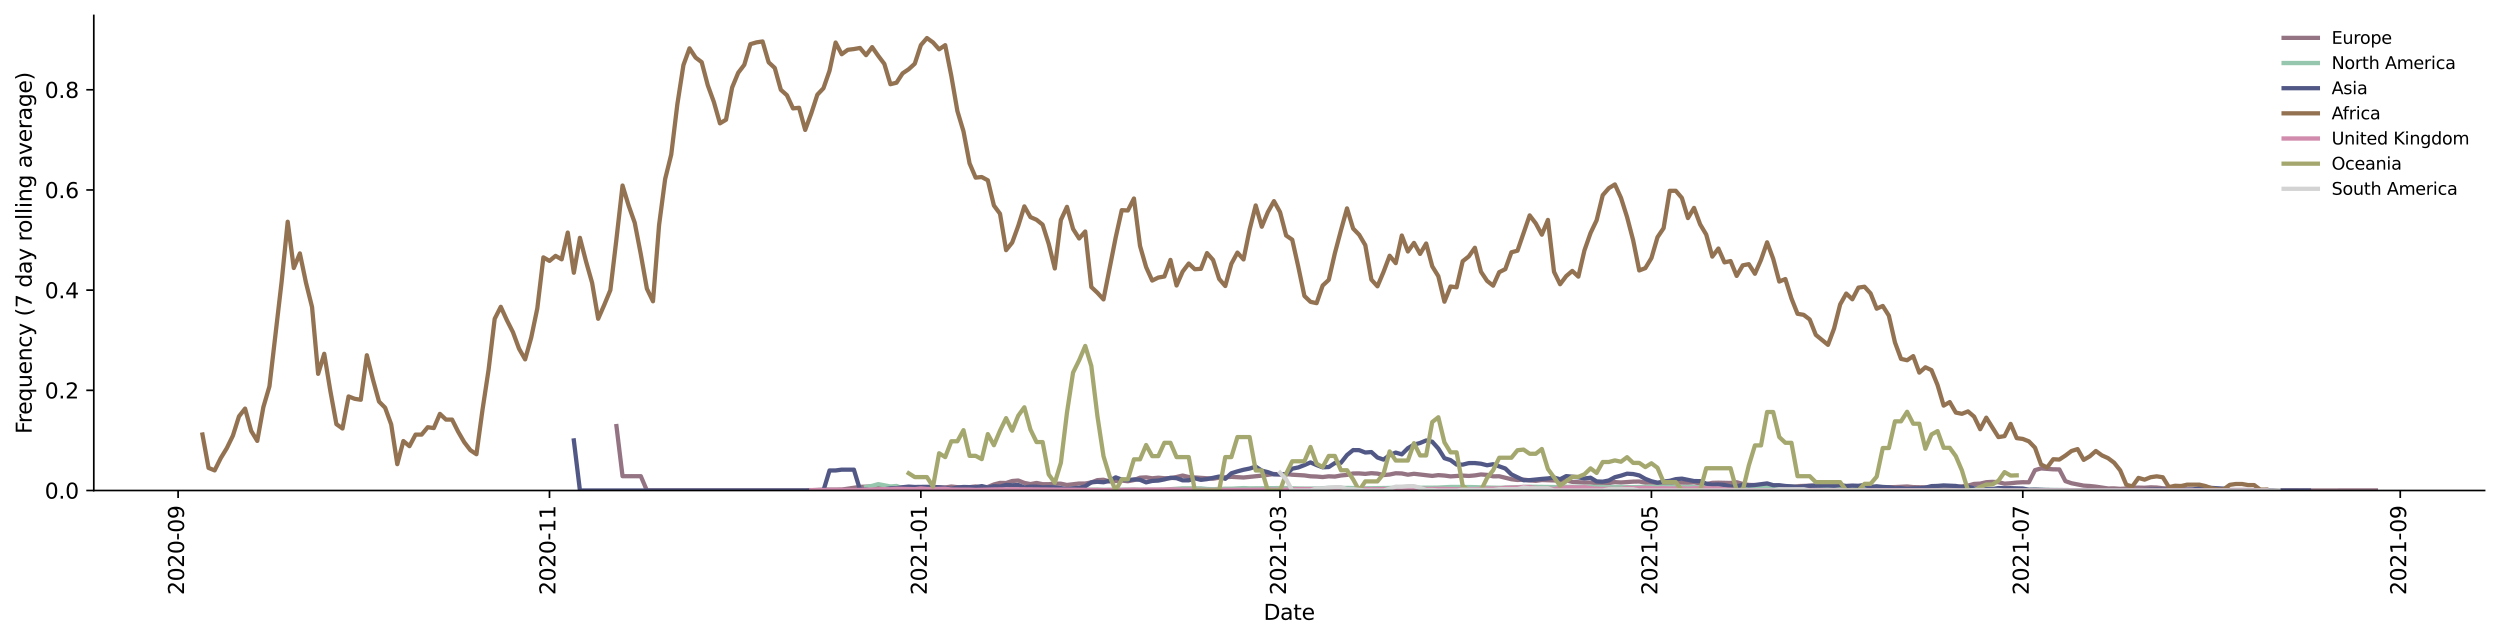 <?xml version="1.0" encoding="utf-8" standalone="no"?>
<!DOCTYPE svg PUBLIC "-//W3C//DTD SVG 1.1//EN"
  "http://www.w3.org/Graphics/SVG/1.1/DTD/svg11.dtd">
<svg height="298.621pt" version="1.1" viewBox="0 0 1166.981 298.621" width="1166.981pt" xmlns="http://www.w3.org/2000/svg" xmlns:xlink="http://www.w3.org/1999/xlink">
 <defs>
  <style type="text/css">*{stroke-linecap:butt;stroke-linejoin:round;}</style>
 </defs>
 <g id="figure_1">
  <g id="patch_1">
   <path d="M 0 298.621 
L 1166.981 298.621 
L 1166.981 0 
L 0 0 
z
" style="fill:#ffffff;"/>
  </g>
  <g id="axes_1">
   <g id="patch_2">
    <path d="M 43.781 228.96 
L 1159.781 228.96 
L 1159.781 7.2 
L 43.781 7.2 
z
" style="fill:#ffffff;"/>
   </g>
   <g id="matplotlib.axis_1">
    <g id="xtick_1">
     <g id="line2d_1">
      <defs>
       <path d="M 0 0 
L 0 3.5 
" id="m5c8b322f2d" style="stroke:#000000;stroke-width:0.8;"/>
      </defs>
      <g>
       <use style="stroke:#000000;stroke-width:0.8;" x="83.141" xlink:href="#m5c8b322f2d" y="228.96"/>
      </g>
     </g>
     <g id="text_1">
      <!-- 2020-09 -->
      <g transform="translate(85.9 277.743)rotate(-90)scale(0.1 -0.1)">
       <defs>
        <path d="M 1228 531 
L 3431 531 
L 3431 0 
L 469 0 
L 469 531 
Q 828 903 1448 1529 
Q 2069 2156 2228 2338 
Q 2531 2678 2651 2914 
Q 2772 3150 2772 3378 
Q 2772 3750 2511 3984 
Q 2250 4219 1831 4219 
Q 1534 4219 1204 4116 
Q 875 4013 500 3803 
L 500 4441 
Q 881 4594 1212 4672 
Q 1544 4750 1819 4750 
Q 2544 4750 2975 4387 
Q 3406 4025 3406 3419 
Q 3406 3131 3298 2873 
Q 3191 2616 2906 2266 
Q 2828 2175 2409 1742 
Q 1991 1309 1228 531 
z
" id="DejaVuSans-32" transform="scale(0.016)"/>
        <path d="M 2034 4250 
Q 1547 4250 1301 3770 
Q 1056 3291 1056 2328 
Q 1056 1369 1301 889 
Q 1547 409 2034 409 
Q 2525 409 2770 889 
Q 3016 1369 3016 2328 
Q 3016 3291 2770 3770 
Q 2525 4250 2034 4250 
z
M 2034 4750 
Q 2819 4750 3233 4129 
Q 3647 3509 3647 2328 
Q 3647 1150 3233 529 
Q 2819 -91 2034 -91 
Q 1250 -91 836 529 
Q 422 1150 422 2328 
Q 422 3509 836 4129 
Q 1250 4750 2034 4750 
z
" id="DejaVuSans-30" transform="scale(0.016)"/>
        <path d="M 313 2009 
L 1997 2009 
L 1997 1497 
L 313 1497 
L 313 2009 
z
" id="DejaVuSans-2d" transform="scale(0.016)"/>
        <path d="M 703 97 
L 703 672 
Q 941 559 1184 500 
Q 1428 441 1663 441 
Q 2288 441 2617 861 
Q 2947 1281 2994 2138 
Q 2813 1869 2534 1725 
Q 2256 1581 1919 1581 
Q 1219 1581 811 2004 
Q 403 2428 403 3163 
Q 403 3881 828 4315 
Q 1253 4750 1959 4750 
Q 2769 4750 3195 4129 
Q 3622 3509 3622 2328 
Q 3622 1225 3098 567 
Q 2575 -91 1691 -91 
Q 1453 -91 1209 -44 
Q 966 3 703 97 
z
M 1959 2075 
Q 2384 2075 2632 2365 
Q 2881 2656 2881 3163 
Q 2881 3666 2632 3958 
Q 2384 4250 1959 4250 
Q 1534 4250 1286 3958 
Q 1038 3666 1038 3163 
Q 1038 2656 1286 2365 
Q 1534 2075 1959 2075 
z
" id="DejaVuSans-39" transform="scale(0.016)"/>
       </defs>
       <use xlink:href="#DejaVuSans-32"/>
       <use x="63.623" xlink:href="#DejaVuSans-30"/>
       <use x="127.246" xlink:href="#DejaVuSans-32"/>
       <use x="190.869" xlink:href="#DejaVuSans-30"/>
       <use x="254.492" xlink:href="#DejaVuSans-2d"/>
       <use x="290.576" xlink:href="#DejaVuSans-30"/>
       <use x="354.199" xlink:href="#DejaVuSans-39"/>
      </g>
     </g>
    </g>
    <g id="xtick_2">
     <g id="line2d_2">
      <g>
       <use style="stroke:#000000;stroke-width:0.8;" x="256.495" xlink:href="#m5c8b322f2d" y="228.96"/>
      </g>
     </g>
     <g id="text_2">
      <!-- 2020-11 -->
      <g transform="translate(259.254 277.743)rotate(-90)scale(0.1 -0.1)">
       <defs>
        <path d="M 794 531 
L 1825 531 
L 1825 4091 
L 703 3866 
L 703 4441 
L 1819 4666 
L 2450 4666 
L 2450 531 
L 3481 531 
L 3481 0 
L 794 0 
L 794 531 
z
" id="DejaVuSans-31" transform="scale(0.016)"/>
       </defs>
       <use xlink:href="#DejaVuSans-32"/>
       <use x="63.623" xlink:href="#DejaVuSans-30"/>
       <use x="127.246" xlink:href="#DejaVuSans-32"/>
       <use x="190.869" xlink:href="#DejaVuSans-30"/>
       <use x="254.492" xlink:href="#DejaVuSans-2d"/>
       <use x="290.576" xlink:href="#DejaVuSans-31"/>
       <use x="354.199" xlink:href="#DejaVuSans-31"/>
      </g>
     </g>
    </g>
    <g id="xtick_3">
     <g id="line2d_3">
      <g>
       <use style="stroke:#000000;stroke-width:0.8;" x="429.848" xlink:href="#m5c8b322f2d" y="228.96"/>
      </g>
     </g>
     <g id="text_3">
      <!-- 2021-01 -->
      <g transform="translate(432.608 277.743)rotate(-90)scale(0.1 -0.1)">
       <use xlink:href="#DejaVuSans-32"/>
       <use x="63.623" xlink:href="#DejaVuSans-30"/>
       <use x="127.246" xlink:href="#DejaVuSans-32"/>
       <use x="190.869" xlink:href="#DejaVuSans-31"/>
       <use x="254.492" xlink:href="#DejaVuSans-2d"/>
       <use x="290.576" xlink:href="#DejaVuSans-30"/>
       <use x="354.199" xlink:href="#DejaVuSans-31"/>
      </g>
     </g>
    </g>
    <g id="xtick_4">
     <g id="line2d_4">
      <g>
       <use style="stroke:#000000;stroke-width:0.8;" x="597.518" xlink:href="#m5c8b322f2d" y="228.96"/>
      </g>
     </g>
     <g id="text_4">
      <!-- 2021-03 -->
      <g transform="translate(600.278 277.743)rotate(-90)scale(0.1 -0.1)">
       <defs>
        <path d="M 2597 2516 
Q 3050 2419 3304 2112 
Q 3559 1806 3559 1356 
Q 3559 666 3084 287 
Q 2609 -91 1734 -91 
Q 1441 -91 1130 -33 
Q 819 25 488 141 
L 488 750 
Q 750 597 1062 519 
Q 1375 441 1716 441 
Q 2309 441 2620 675 
Q 2931 909 2931 1356 
Q 2931 1769 2642 2001 
Q 2353 2234 1838 2234 
L 1294 2234 
L 1294 2753 
L 1863 2753 
Q 2328 2753 2575 2939 
Q 2822 3125 2822 3475 
Q 2822 3834 2567 4026 
Q 2313 4219 1838 4219 
Q 1578 4219 1281 4162 
Q 984 4106 628 3988 
L 628 4550 
Q 988 4650 1302 4700 
Q 1616 4750 1894 4750 
Q 2613 4750 3031 4423 
Q 3450 4097 3450 3541 
Q 3450 3153 3228 2886 
Q 3006 2619 2597 2516 
z
" id="DejaVuSans-33" transform="scale(0.016)"/>
       </defs>
       <use xlink:href="#DejaVuSans-32"/>
       <use x="63.623" xlink:href="#DejaVuSans-30"/>
       <use x="127.246" xlink:href="#DejaVuSans-32"/>
       <use x="190.869" xlink:href="#DejaVuSans-31"/>
       <use x="254.492" xlink:href="#DejaVuSans-2d"/>
       <use x="290.576" xlink:href="#DejaVuSans-30"/>
       <use x="354.199" xlink:href="#DejaVuSans-33"/>
      </g>
     </g>
    </g>
    <g id="xtick_5">
     <g id="line2d_5">
      <g>
       <use style="stroke:#000000;stroke-width:0.8;" x="770.872" xlink:href="#m5c8b322f2d" y="228.96"/>
      </g>
     </g>
     <g id="text_5">
      <!-- 2021-05 -->
      <g transform="translate(773.632 277.743)rotate(-90)scale(0.1 -0.1)">
       <defs>
        <path d="M 691 4666 
L 3169 4666 
L 3169 4134 
L 1269 4134 
L 1269 2991 
Q 1406 3038 1543 3061 
Q 1681 3084 1819 3084 
Q 2600 3084 3056 2656 
Q 3513 2228 3513 1497 
Q 3513 744 3044 326 
Q 2575 -91 1722 -91 
Q 1428 -91 1123 -41 
Q 819 9 494 109 
L 494 744 
Q 775 591 1075 516 
Q 1375 441 1709 441 
Q 2250 441 2565 725 
Q 2881 1009 2881 1497 
Q 2881 1984 2565 2268 
Q 2250 2553 1709 2553 
Q 1456 2553 1204 2497 
Q 953 2441 691 2322 
L 691 4666 
z
" id="DejaVuSans-35" transform="scale(0.016)"/>
       </defs>
       <use xlink:href="#DejaVuSans-32"/>
       <use x="63.623" xlink:href="#DejaVuSans-30"/>
       <use x="127.246" xlink:href="#DejaVuSans-32"/>
       <use x="190.869" xlink:href="#DejaVuSans-31"/>
       <use x="254.492" xlink:href="#DejaVuSans-2d"/>
       <use x="290.576" xlink:href="#DejaVuSans-30"/>
       <use x="354.199" xlink:href="#DejaVuSans-35"/>
      </g>
     </g>
    </g>
    <g id="xtick_6">
     <g id="line2d_6">
      <g>
       <use style="stroke:#000000;stroke-width:0.8;" x="944.226" xlink:href="#m5c8b322f2d" y="228.96"/>
      </g>
     </g>
     <g id="text_6">
      <!-- 2021-07 -->
      <g transform="translate(946.985 277.743)rotate(-90)scale(0.1 -0.1)">
       <defs>
        <path d="M 525 4666 
L 3525 4666 
L 3525 4397 
L 1831 0 
L 1172 0 
L 2766 4134 
L 525 4134 
L 525 4666 
z
" id="DejaVuSans-37" transform="scale(0.016)"/>
       </defs>
       <use xlink:href="#DejaVuSans-32"/>
       <use x="63.623" xlink:href="#DejaVuSans-30"/>
       <use x="127.246" xlink:href="#DejaVuSans-32"/>
       <use x="190.869" xlink:href="#DejaVuSans-31"/>
       <use x="254.492" xlink:href="#DejaVuSans-2d"/>
       <use x="290.576" xlink:href="#DejaVuSans-30"/>
       <use x="354.199" xlink:href="#DejaVuSans-37"/>
      </g>
     </g>
    </g>
    <g id="xtick_7">
     <g id="line2d_7">
      <g>
       <use style="stroke:#000000;stroke-width:0.8;" x="1120.421" xlink:href="#m5c8b322f2d" y="228.96"/>
      </g>
     </g>
     <g id="text_7">
      <!-- 2021-09 -->
      <g transform="translate(1123.181 277.743)rotate(-90)scale(0.1 -0.1)">
       <use xlink:href="#DejaVuSans-32"/>
       <use x="63.623" xlink:href="#DejaVuSans-30"/>
       <use x="127.246" xlink:href="#DejaVuSans-32"/>
       <use x="190.869" xlink:href="#DejaVuSans-31"/>
       <use x="254.492" xlink:href="#DejaVuSans-2d"/>
       <use x="290.576" xlink:href="#DejaVuSans-30"/>
       <use x="354.199" xlink:href="#DejaVuSans-39"/>
      </g>
     </g>
    </g>
    <g id="text_8">
     <!-- Date -->
     <g transform="translate(589.83 289.341)scale(0.1 -0.1)">
      <defs>
       <path d="M 1259 4147 
L 1259 519 
L 2022 519 
Q 2988 519 3436 956 
Q 3884 1394 3884 2338 
Q 3884 3275 3436 3711 
Q 2988 4147 2022 4147 
L 1259 4147 
z
M 628 4666 
L 1925 4666 
Q 3281 4666 3915 4102 
Q 4550 3538 4550 2338 
Q 4550 1131 3912 565 
Q 3275 0 1925 0 
L 628 0 
L 628 4666 
z
" id="DejaVuSans-44" transform="scale(0.016)"/>
       <path d="M 2194 1759 
Q 1497 1759 1228 1600 
Q 959 1441 959 1056 
Q 959 750 1161 570 
Q 1363 391 1709 391 
Q 2188 391 2477 730 
Q 2766 1069 2766 1631 
L 2766 1759 
L 2194 1759 
z
M 3341 1997 
L 3341 0 
L 2766 0 
L 2766 531 
Q 2569 213 2275 61 
Q 1981 -91 1556 -91 
Q 1019 -91 701 211 
Q 384 513 384 1019 
Q 384 1609 779 1909 
Q 1175 2209 1959 2209 
L 2766 2209 
L 2766 2266 
Q 2766 2663 2505 2880 
Q 2244 3097 1772 3097 
Q 1472 3097 1187 3025 
Q 903 2953 641 2809 
L 641 3341 
Q 956 3463 1253 3523 
Q 1550 3584 1831 3584 
Q 2591 3584 2966 3190 
Q 3341 2797 3341 1997 
z
" id="DejaVuSans-61" transform="scale(0.016)"/>
       <path d="M 1172 4494 
L 1172 3500 
L 2356 3500 
L 2356 3053 
L 1172 3053 
L 1172 1153 
Q 1172 725 1289 603 
Q 1406 481 1766 481 
L 2356 481 
L 2356 0 
L 1766 0 
Q 1100 0 847 248 
Q 594 497 594 1153 
L 594 3053 
L 172 3053 
L 172 3500 
L 594 3500 
L 594 4494 
L 1172 4494 
z
" id="DejaVuSans-74" transform="scale(0.016)"/>
       <path d="M 3597 1894 
L 3597 1613 
L 953 1613 
Q 991 1019 1311 708 
Q 1631 397 2203 397 
Q 2534 397 2845 478 
Q 3156 559 3463 722 
L 3463 178 
Q 3153 47 2828 -22 
Q 2503 -91 2169 -91 
Q 1331 -91 842 396 
Q 353 884 353 1716 
Q 353 2575 817 3079 
Q 1281 3584 2069 3584 
Q 2775 3584 3186 3129 
Q 3597 2675 3597 1894 
z
M 3022 2063 
Q 3016 2534 2758 2815 
Q 2500 3097 2075 3097 
Q 1594 3097 1305 2825 
Q 1016 2553 972 2059 
L 3022 2063 
z
" id="DejaVuSans-65" transform="scale(0.016)"/>
      </defs>
      <use xlink:href="#DejaVuSans-44"/>
      <use x="77.002" xlink:href="#DejaVuSans-61"/>
      <use x="138.281" xlink:href="#DejaVuSans-74"/>
      <use x="177.49" xlink:href="#DejaVuSans-65"/>
     </g>
    </g>
   </g>
   <g id="matplotlib.axis_2">
    <g id="ytick_1">
     <g id="line2d_8">
      <defs>
       <path d="M 0 0 
L -3.5 0 
" id="mde600fac32" style="stroke:#000000;stroke-width:0.8;"/>
      </defs>
      <g>
       <use style="stroke:#000000;stroke-width:0.8;" x="43.781" xlink:href="#mde600fac32" y="228.96"/>
      </g>
     </g>
     <g id="text_9">
      <!-- 0.0 -->
      <g transform="translate(20.878 232.759)scale(0.1 -0.1)">
       <defs>
        <path d="M 684 794 
L 1344 794 
L 1344 0 
L 684 0 
L 684 794 
z
" id="DejaVuSans-2e" transform="scale(0.016)"/>
       </defs>
       <use xlink:href="#DejaVuSans-30"/>
       <use x="63.623" xlink:href="#DejaVuSans-2e"/>
       <use x="95.41" xlink:href="#DejaVuSans-30"/>
      </g>
     </g>
    </g>
    <g id="ytick_2">
     <g id="line2d_9">
      <g>
       <use style="stroke:#000000;stroke-width:0.8;" x="43.781" xlink:href="#mde600fac32" y="182.197"/>
      </g>
     </g>
     <g id="text_10">
      <!-- 0.2 -->
      <g transform="translate(20.878 185.996)scale(0.1 -0.1)">
       <use xlink:href="#DejaVuSans-30"/>
       <use x="63.623" xlink:href="#DejaVuSans-2e"/>
       <use x="95.41" xlink:href="#DejaVuSans-32"/>
      </g>
     </g>
    </g>
    <g id="ytick_3">
     <g id="line2d_10">
      <g>
       <use style="stroke:#000000;stroke-width:0.8;" x="43.781" xlink:href="#mde600fac32" y="135.434"/>
      </g>
     </g>
     <g id="text_11">
      <!-- 0.4 -->
      <g transform="translate(20.878 139.233)scale(0.1 -0.1)">
       <defs>
        <path d="M 2419 4116 
L 825 1625 
L 2419 1625 
L 2419 4116 
z
M 2253 4666 
L 3047 4666 
L 3047 1625 
L 3713 1625 
L 3713 1100 
L 3047 1100 
L 3047 0 
L 2419 0 
L 2419 1100 
L 313 1100 
L 313 1709 
L 2253 4666 
z
" id="DejaVuSans-34" transform="scale(0.016)"/>
       </defs>
       <use xlink:href="#DejaVuSans-30"/>
       <use x="63.623" xlink:href="#DejaVuSans-2e"/>
       <use x="95.41" xlink:href="#DejaVuSans-34"/>
      </g>
     </g>
    </g>
    <g id="ytick_4">
     <g id="line2d_11">
      <g>
       <use style="stroke:#000000;stroke-width:0.8;" x="43.781" xlink:href="#mde600fac32" y="88.671"/>
      </g>
     </g>
     <g id="text_12">
      <!-- 0.6 -->
      <g transform="translate(20.878 92.47)scale(0.1 -0.1)">
       <defs>
        <path d="M 2113 2584 
Q 1688 2584 1439 2293 
Q 1191 2003 1191 1497 
Q 1191 994 1439 701 
Q 1688 409 2113 409 
Q 2538 409 2786 701 
Q 3034 994 3034 1497 
Q 3034 2003 2786 2293 
Q 2538 2584 2113 2584 
z
M 3366 4563 
L 3366 3988 
Q 3128 4100 2886 4159 
Q 2644 4219 2406 4219 
Q 1781 4219 1451 3797 
Q 1122 3375 1075 2522 
Q 1259 2794 1537 2939 
Q 1816 3084 2150 3084 
Q 2853 3084 3261 2657 
Q 3669 2231 3669 1497 
Q 3669 778 3244 343 
Q 2819 -91 2113 -91 
Q 1303 -91 875 529 
Q 447 1150 447 2328 
Q 447 3434 972 4092 
Q 1497 4750 2381 4750 
Q 2619 4750 2861 4703 
Q 3103 4656 3366 4563 
z
" id="DejaVuSans-36" transform="scale(0.016)"/>
       </defs>
       <use xlink:href="#DejaVuSans-30"/>
       <use x="63.623" xlink:href="#DejaVuSans-2e"/>
       <use x="95.41" xlink:href="#DejaVuSans-36"/>
      </g>
     </g>
    </g>
    <g id="ytick_5">
     <g id="line2d_12">
      <g>
       <use style="stroke:#000000;stroke-width:0.8;" x="43.781" xlink:href="#mde600fac32" y="41.908"/>
      </g>
     </g>
     <g id="text_13">
      <!-- 0.8 -->
      <g transform="translate(20.878 45.707)scale(0.1 -0.1)">
       <defs>
        <path d="M 2034 2216 
Q 1584 2216 1326 1975 
Q 1069 1734 1069 1313 
Q 1069 891 1326 650 
Q 1584 409 2034 409 
Q 2484 409 2743 651 
Q 3003 894 3003 1313 
Q 3003 1734 2745 1975 
Q 2488 2216 2034 2216 
z
M 1403 2484 
Q 997 2584 770 2862 
Q 544 3141 544 3541 
Q 544 4100 942 4425 
Q 1341 4750 2034 4750 
Q 2731 4750 3128 4425 
Q 3525 4100 3525 3541 
Q 3525 3141 3298 2862 
Q 3072 2584 2669 2484 
Q 3125 2378 3379 2068 
Q 3634 1759 3634 1313 
Q 3634 634 3220 271 
Q 2806 -91 2034 -91 
Q 1263 -91 848 271 
Q 434 634 434 1313 
Q 434 1759 690 2068 
Q 947 2378 1403 2484 
z
M 1172 3481 
Q 1172 3119 1398 2916 
Q 1625 2713 2034 2713 
Q 2441 2713 2670 2916 
Q 2900 3119 2900 3481 
Q 2900 3844 2670 4047 
Q 2441 4250 2034 4250 
Q 1625 4250 1398 4047 
Q 1172 3844 1172 3481 
z
" id="DejaVuSans-38" transform="scale(0.016)"/>
       </defs>
       <use xlink:href="#DejaVuSans-30"/>
       <use x="63.623" xlink:href="#DejaVuSans-2e"/>
       <use x="95.41" xlink:href="#DejaVuSans-38"/>
      </g>
     </g>
    </g>
    <g id="text_14">
     <!-- Frequency (7 day rolling average) -->
     <g transform="translate(14.798 202.529)rotate(-90)scale(0.1 -0.1)">
      <defs>
       <path d="M 628 4666 
L 3309 4666 
L 3309 4134 
L 1259 4134 
L 1259 2759 
L 3109 2759 
L 3109 2228 
L 1259 2228 
L 1259 0 
L 628 0 
L 628 4666 
z
" id="DejaVuSans-46" transform="scale(0.016)"/>
       <path d="M 2631 2963 
Q 2534 3019 2420 3045 
Q 2306 3072 2169 3072 
Q 1681 3072 1420 2755 
Q 1159 2438 1159 1844 
L 1159 0 
L 581 0 
L 581 3500 
L 1159 3500 
L 1159 2956 
Q 1341 3275 1631 3429 
Q 1922 3584 2338 3584 
Q 2397 3584 2469 3576 
Q 2541 3569 2628 3553 
L 2631 2963 
z
" id="DejaVuSans-72" transform="scale(0.016)"/>
       <path d="M 947 1747 
Q 947 1113 1208 752 
Q 1469 391 1925 391 
Q 2381 391 2643 752 
Q 2906 1113 2906 1747 
Q 2906 2381 2643 2742 
Q 2381 3103 1925 3103 
Q 1469 3103 1208 2742 
Q 947 2381 947 1747 
z
M 2906 525 
Q 2725 213 2448 61 
Q 2172 -91 1784 -91 
Q 1150 -91 751 415 
Q 353 922 353 1747 
Q 353 2572 751 3078 
Q 1150 3584 1784 3584 
Q 2172 3584 2448 3432 
Q 2725 3281 2906 2969 
L 2906 3500 
L 3481 3500 
L 3481 -1331 
L 2906 -1331 
L 2906 525 
z
" id="DejaVuSans-71" transform="scale(0.016)"/>
       <path d="M 544 1381 
L 544 3500 
L 1119 3500 
L 1119 1403 
Q 1119 906 1312 657 
Q 1506 409 1894 409 
Q 2359 409 2629 706 
Q 2900 1003 2900 1516 
L 2900 3500 
L 3475 3500 
L 3475 0 
L 2900 0 
L 2900 538 
Q 2691 219 2414 64 
Q 2138 -91 1772 -91 
Q 1169 -91 856 284 
Q 544 659 544 1381 
z
M 1991 3584 
L 1991 3584 
z
" id="DejaVuSans-75" transform="scale(0.016)"/>
       <path d="M 3513 2113 
L 3513 0 
L 2938 0 
L 2938 2094 
Q 2938 2591 2744 2837 
Q 2550 3084 2163 3084 
Q 1697 3084 1428 2787 
Q 1159 2491 1159 1978 
L 1159 0 
L 581 0 
L 581 3500 
L 1159 3500 
L 1159 2956 
Q 1366 3272 1645 3428 
Q 1925 3584 2291 3584 
Q 2894 3584 3203 3211 
Q 3513 2838 3513 2113 
z
" id="DejaVuSans-6e" transform="scale(0.016)"/>
       <path d="M 3122 3366 
L 3122 2828 
Q 2878 2963 2633 3030 
Q 2388 3097 2138 3097 
Q 1578 3097 1268 2742 
Q 959 2388 959 1747 
Q 959 1106 1268 751 
Q 1578 397 2138 397 
Q 2388 397 2633 464 
Q 2878 531 3122 666 
L 3122 134 
Q 2881 22 2623 -34 
Q 2366 -91 2075 -91 
Q 1284 -91 818 406 
Q 353 903 353 1747 
Q 353 2603 823 3093 
Q 1294 3584 2113 3584 
Q 2378 3584 2631 3529 
Q 2884 3475 3122 3366 
z
" id="DejaVuSans-63" transform="scale(0.016)"/>
       <path d="M 2059 -325 
Q 1816 -950 1584 -1140 
Q 1353 -1331 966 -1331 
L 506 -1331 
L 506 -850 
L 844 -850 
Q 1081 -850 1212 -737 
Q 1344 -625 1503 -206 
L 1606 56 
L 191 3500 
L 800 3500 
L 1894 763 
L 2988 3500 
L 3597 3500 
L 2059 -325 
z
" id="DejaVuSans-79" transform="scale(0.016)"/>
       <path id="DejaVuSans-20" transform="scale(0.016)"/>
       <path d="M 1984 4856 
Q 1566 4138 1362 3434 
Q 1159 2731 1159 2009 
Q 1159 1288 1364 580 
Q 1569 -128 1984 -844 
L 1484 -844 
Q 1016 -109 783 600 
Q 550 1309 550 2009 
Q 550 2706 781 3412 
Q 1013 4119 1484 4856 
L 1984 4856 
z
" id="DejaVuSans-28" transform="scale(0.016)"/>
       <path d="M 2906 2969 
L 2906 4863 
L 3481 4863 
L 3481 0 
L 2906 0 
L 2906 525 
Q 2725 213 2448 61 
Q 2172 -91 1784 -91 
Q 1150 -91 751 415 
Q 353 922 353 1747 
Q 353 2572 751 3078 
Q 1150 3584 1784 3584 
Q 2172 3584 2448 3432 
Q 2725 3281 2906 2969 
z
M 947 1747 
Q 947 1113 1208 752 
Q 1469 391 1925 391 
Q 2381 391 2643 752 
Q 2906 1113 2906 1747 
Q 2906 2381 2643 2742 
Q 2381 3103 1925 3103 
Q 1469 3103 1208 2742 
Q 947 2381 947 1747 
z
" id="DejaVuSans-64" transform="scale(0.016)"/>
       <path d="M 1959 3097 
Q 1497 3097 1228 2736 
Q 959 2375 959 1747 
Q 959 1119 1226 758 
Q 1494 397 1959 397 
Q 2419 397 2687 759 
Q 2956 1122 2956 1747 
Q 2956 2369 2687 2733 
Q 2419 3097 1959 3097 
z
M 1959 3584 
Q 2709 3584 3137 3096 
Q 3566 2609 3566 1747 
Q 3566 888 3137 398 
Q 2709 -91 1959 -91 
Q 1206 -91 779 398 
Q 353 888 353 1747 
Q 353 2609 779 3096 
Q 1206 3584 1959 3584 
z
" id="DejaVuSans-6f" transform="scale(0.016)"/>
       <path d="M 603 4863 
L 1178 4863 
L 1178 0 
L 603 0 
L 603 4863 
z
" id="DejaVuSans-6c" transform="scale(0.016)"/>
       <path d="M 603 3500 
L 1178 3500 
L 1178 0 
L 603 0 
L 603 3500 
z
M 603 4863 
L 1178 4863 
L 1178 4134 
L 603 4134 
L 603 4863 
z
" id="DejaVuSans-69" transform="scale(0.016)"/>
       <path d="M 2906 1791 
Q 2906 2416 2648 2759 
Q 2391 3103 1925 3103 
Q 1463 3103 1205 2759 
Q 947 2416 947 1791 
Q 947 1169 1205 825 
Q 1463 481 1925 481 
Q 2391 481 2648 825 
Q 2906 1169 2906 1791 
z
M 3481 434 
Q 3481 -459 3084 -895 
Q 2688 -1331 1869 -1331 
Q 1566 -1331 1297 -1286 
Q 1028 -1241 775 -1147 
L 775 -588 
Q 1028 -725 1275 -790 
Q 1522 -856 1778 -856 
Q 2344 -856 2625 -561 
Q 2906 -266 2906 331 
L 2906 616 
Q 2728 306 2450 153 
Q 2172 0 1784 0 
Q 1141 0 747 490 
Q 353 981 353 1791 
Q 353 2603 747 3093 
Q 1141 3584 1784 3584 
Q 2172 3584 2450 3431 
Q 2728 3278 2906 2969 
L 2906 3500 
L 3481 3500 
L 3481 434 
z
" id="DejaVuSans-67" transform="scale(0.016)"/>
       <path d="M 191 3500 
L 800 3500 
L 1894 563 
L 2988 3500 
L 3597 3500 
L 2284 0 
L 1503 0 
L 191 3500 
z
" id="DejaVuSans-76" transform="scale(0.016)"/>
       <path d="M 513 4856 
L 1013 4856 
Q 1481 4119 1714 3412 
Q 1947 2706 1947 2009 
Q 1947 1309 1714 600 
Q 1481 -109 1013 -844 
L 513 -844 
Q 928 -128 1133 580 
Q 1338 1288 1338 2009 
Q 1338 2731 1133 3434 
Q 928 4138 513 4856 
z
" id="DejaVuSans-29" transform="scale(0.016)"/>
      </defs>
      <use xlink:href="#DejaVuSans-46"/>
      <use x="50.27" xlink:href="#DejaVuSans-72"/>
      <use x="89.133" xlink:href="#DejaVuSans-65"/>
      <use x="150.656" xlink:href="#DejaVuSans-71"/>
      <use x="214.133" xlink:href="#DejaVuSans-75"/>
      <use x="277.512" xlink:href="#DejaVuSans-65"/>
      <use x="339.035" xlink:href="#DejaVuSans-6e"/>
      <use x="402.414" xlink:href="#DejaVuSans-63"/>
      <use x="457.395" xlink:href="#DejaVuSans-79"/>
      <use x="516.574" xlink:href="#DejaVuSans-20"/>
      <use x="548.361" xlink:href="#DejaVuSans-28"/>
      <use x="587.375" xlink:href="#DejaVuSans-37"/>
      <use x="650.998" xlink:href="#DejaVuSans-20"/>
      <use x="682.785" xlink:href="#DejaVuSans-64"/>
      <use x="746.262" xlink:href="#DejaVuSans-61"/>
      <use x="807.541" xlink:href="#DejaVuSans-79"/>
      <use x="866.721" xlink:href="#DejaVuSans-20"/>
      <use x="898.508" xlink:href="#DejaVuSans-72"/>
      <use x="937.371" xlink:href="#DejaVuSans-6f"/>
      <use x="998.553" xlink:href="#DejaVuSans-6c"/>
      <use x="1026.336" xlink:href="#DejaVuSans-6c"/>
      <use x="1054.119" xlink:href="#DejaVuSans-69"/>
      <use x="1081.902" xlink:href="#DejaVuSans-6e"/>
      <use x="1145.281" xlink:href="#DejaVuSans-67"/>
      <use x="1208.758" xlink:href="#DejaVuSans-20"/>
      <use x="1240.545" xlink:href="#DejaVuSans-61"/>
      <use x="1301.824" xlink:href="#DejaVuSans-76"/>
      <use x="1361.004" xlink:href="#DejaVuSans-65"/>
      <use x="1422.527" xlink:href="#DejaVuSans-72"/>
      <use x="1463.641" xlink:href="#DejaVuSans-61"/>
      <use x="1524.92" xlink:href="#DejaVuSans-67"/>
      <use x="1588.396" xlink:href="#DejaVuSans-65"/>
      <use x="1649.92" xlink:href="#DejaVuSans-29"/>
     </g>
    </g>
   </g>
   <g id="line2d_13">
    <path clip-path="url(#pd5994b0521)" d="M 287.755 198.898 
L 290.597 222.28 
L 299.123 222.28 
L 301.965 228.96 
L 375.853 228.96 
L 384.379 228.552 
L 392.904 228.524 
L 401.43 227.273 
L 407.114 227.055 
L 409.955 227.723 
L 415.639 228.098 
L 421.323 227.703 
L 424.165 227.571 
L 429.848 227.882 
L 432.69 227.65 
L 441.216 227.558 
L 444.058 227.108 
L 449.742 227.717 
L 455.425 227.076 
L 458.267 227.573 
L 461.109 227.317 
L 463.951 226.151 
L 466.793 225.414 
L 469.635 225.462 
L 472.476 224.531 
L 475.318 224.301 
L 478.16 225.418 
L 481.002 225.981 
L 483.844 225.431 
L 486.686 226.018 
L 489.528 226.029 
L 492.369 225.745 
L 495.211 225.789 
L 498.053 226.384 
L 503.737 225.705 
L 506.579 225.709 
L 509.421 225.191 
L 512.263 224.122 
L 515.104 223.949 
L 517.946 224.736 
L 523.63 224.326 
L 526.472 224.633 
L 529.314 224.087 
L 532.156 222.982 
L 534.997 222.829 
L 537.839 223.271 
L 540.681 222.981 
L 543.523 223.229 
L 546.365 223.212 
L 549.207 222.664 
L 552.049 221.988 
L 554.89 222.664 
L 566.258 223.451 
L 569.1 222.971 
L 574.784 222.595 
L 580.467 222.894 
L 588.993 222.019 
L 594.677 221.267 
L 597.518 221.462 
L 600.36 221.275 
L 603.202 221.592 
L 608.886 221.92 
L 611.728 222.333 
L 614.57 222.443 
L 617.412 222.683 
L 620.253 222.34 
L 623.095 222.469 
L 625.937 221.956 
L 628.779 221.676 
L 631.621 221.006 
L 634.463 220.988 
L 637.305 221.205 
L 640.146 220.873 
L 642.988 221.084 
L 645.83 221.752 
L 648.672 221.5 
L 651.514 220.911 
L 654.356 221.006 
L 657.198 221.589 
L 660.039 221.16 
L 668.565 222.154 
L 671.407 221.777 
L 674.249 221.985 
L 677.091 222.372 
L 682.774 222.006 
L 685.616 222.173 
L 688.458 221.924 
L 691.3 221.467 
L 694.142 221.678 
L 696.984 222.356 
L 699.826 222.316 
L 705.509 223.701 
L 708.351 224.048 
L 711.193 223.883 
L 714.035 224.225 
L 716.877 224.45 
L 719.719 224.075 
L 728.244 224.362 
L 731.086 224.25 
L 733.928 224.931 
L 739.612 225.243 
L 742.454 225.253 
L 745.295 225.498 
L 750.979 225.468 
L 753.821 225.053 
L 756.663 225.216 
L 762.347 224.825 
L 765.188 224.767 
L 768.03 225.288 
L 770.872 225.309 
L 773.714 225.468 
L 776.556 225.739 
L 782.24 225.214 
L 787.923 225.336 
L 790.765 225.177 
L 796.449 226.034 
L 799.291 225.392 
L 802.133 225.315 
L 807.816 225.449 
L 810.658 225.112 
L 813.5 225.897 
L 816.342 226.353 
L 822.026 226.527 
L 824.868 226.968 
L 830.551 226.857 
L 836.235 227.372 
L 839.077 226.92 
L 847.602 226.645 
L 850.444 226.502 
L 856.128 227.136 
L 873.179 227.765 
L 876.021 227.721 
L 878.863 227.462 
L 884.547 227.368 
L 890.23 227.097 
L 893.072 227.384 
L 901.598 227.552 
L 904.44 227.721 
L 912.965 227.436 
L 918.649 226.679 
L 921.491 225.894 
L 924.333 225.748 
L 927.175 225.096 
L 930.017 224.927 
L 932.858 225.08 
L 935.7 225.778 
L 938.542 225.575 
L 941.384 225.261 
L 944.226 225.098 
L 947.068 225.136 
L 949.91 219.464 
L 952.751 218.643 
L 958.435 219.084 
L 961.277 219.113 
L 964.119 224.592 
L 966.961 225.574 
L 972.645 226.688 
L 975.486 226.861 
L 978.328 227.163 
L 984.012 228.012 
L 986.854 227.984 
L 989.696 228.199 
L 992.538 228.019 
L 995.379 227.694 
L 998.221 227.614 
L 1001.063 227.678 
L 1003.905 227.49 
L 1006.747 227.581 
L 1009.589 227.92 
L 1018.114 228.205 
L 1020.956 228.45 
L 1026.64 228.534 
L 1032.324 228.653 
L 1035.166 228.727 
L 1043.691 228.691 
L 1049.375 228.72 
L 1057.9 228.883 
L 1077.793 228.95 
L 1109.054 228.912 
L 1109.054 228.912 
" style="fill:none;stroke:#947383;stroke-linecap:square;stroke-width:2;"/>
   </g>
   <g id="line2d_14">
    <path clip-path="url(#pd5994b0521)" d="M 404.272 227.356 
L 407.114 226.784 
L 409.955 225.978 
L 415.639 227.079 
L 418.481 226.83 
L 421.323 227.905 
L 424.165 228.711 
L 427.007 228.711 
L 429.848 228.599 
L 432.69 228.817 
L 441.216 228.785 
L 446.9 228.835 
L 455.425 228.406 
L 469.635 228.602 
L 475.318 228.626 
L 481.002 228.828 
L 486.686 228.693 
L 495.211 228.664 
L 498.053 228.739 
L 512.263 228.523 
L 515.104 228.638 
L 529.314 228.521 
L 534.997 228.604 
L 540.681 228.595 
L 543.523 228.524 
L 552.049 227.95 
L 560.574 227.954 
L 563.416 228.256 
L 566.258 228.347 
L 571.942 228.114 
L 574.784 228.119 
L 580.467 227.82 
L 583.309 227.955 
L 600.36 227.799 
L 606.044 228.008 
L 611.728 228.062 
L 617.412 227.883 
L 620.253 227.705 
L 631.621 227.792 
L 634.463 227.958 
L 648.672 227.767 
L 657.198 227.482 
L 662.881 227.663 
L 668.565 227.634 
L 671.407 227.594 
L 677.091 227.295 
L 685.616 227.327 
L 694.142 227.55 
L 699.826 227.693 
L 711.193 227.298 
L 714.035 227.209 
L 722.56 227.311 
L 728.244 227.369 
L 731.086 227.221 
L 748.137 227.29 
L 750.979 227.442 
L 753.821 227.316 
L 762.347 227.399 
L 770.872 227.182 
L 773.714 227.249 
L 779.398 227.153 
L 785.081 227.412 
L 787.923 227.275 
L 790.765 227.386 
L 796.449 227.431 
L 802.133 227.815 
L 807.816 227.874 
L 816.342 227.648 
L 822.026 227.619 
L 827.709 227.461 
L 830.551 227.192 
L 836.235 227.237 
L 839.077 227.304 
L 847.602 227.992 
L 850.444 227.882 
L 853.286 228.152 
L 856.128 228.005 
L 861.812 227.981 
L 864.654 228.336 
L 867.496 228.187 
L 873.179 228.252 
L 876.021 228.303 
L 878.863 228.242 
L 887.389 228.543 
L 904.44 228.594 
L 918.649 228.768 
L 930.017 228.728 
L 935.7 228.772 
L 941.384 228.825 
L 947.068 228.557 
L 969.803 228.875 
L 984.012 228.894 
L 992.538 228.933 
L 1003.905 228.875 
L 1035.166 228.955 
L 1035.166 228.955 
" style="fill:none;stroke:#96c6ad;stroke-linecap:square;stroke-width:2;"/>
   </g>
   <g id="line2d_15">
    <path clip-path="url(#pd5994b0521)" d="M 267.862 205.578 
L 270.704 228.96 
L 384.379 228.96 
L 387.221 219.607 
L 390.062 219.607 
L 392.904 219.227 
L 398.588 219.227 
L 401.43 228.58 
L 404.272 228.58 
L 407.114 228.96 
L 409.955 228.96 
L 412.797 228.383 
L 415.639 227.974 
L 418.481 227.86 
L 421.323 227.438 
L 424.165 227.143 
L 427.007 227.329 
L 432.69 227.253 
L 438.374 227.434 
L 441.216 227.728 
L 444.058 228.182 
L 446.9 227.571 
L 449.742 227.318 
L 455.425 227.469 
L 458.267 226.901 
L 461.109 227.582 
L 463.951 226.959 
L 466.793 227.127 
L 469.635 226.354 
L 472.476 226.521 
L 475.318 226.42 
L 478.16 227.519 
L 481.002 227.178 
L 483.844 227.184 
L 486.686 227.487 
L 489.528 227.411 
L 492.369 227.5 
L 495.211 227.842 
L 498.053 228.324 
L 500.895 227.916 
L 503.737 227.766 
L 506.579 226.986 
L 509.421 225.147 
L 512.263 224.898 
L 515.104 225.111 
L 517.946 224.46 
L 520.788 222.828 
L 523.63 223.894 
L 526.472 224.13 
L 529.314 223.791 
L 532.156 223.966 
L 534.997 225.168 
L 537.839 224.486 
L 540.681 224.326 
L 543.523 223.781 
L 546.365 223.013 
L 549.207 223.203 
L 552.049 224.223 
L 554.89 224.218 
L 557.732 223.27 
L 560.574 223.991 
L 563.416 223.65 
L 569.1 222.446 
L 571.942 223.505 
L 574.784 220.919 
L 577.625 220.038 
L 580.467 219.284 
L 583.309 218.72 
L 586.151 217.821 
L 588.993 219.698 
L 591.835 220.398 
L 594.677 221.412 
L 600.36 221.438 
L 603.202 218.771 
L 606.044 218.2 
L 608.886 217.093 
L 611.728 215.856 
L 614.57 217.086 
L 617.412 218.133 
L 620.253 218.005 
L 623.095 216.143 
L 625.937 216.021 
L 628.779 212.401 
L 631.621 210.102 
L 634.463 210.136 
L 637.305 211.234 
L 640.146 211.011 
L 642.988 213.569 
L 645.83 214.536 
L 648.672 212.438 
L 651.514 211.269 
L 654.356 212.083 
L 657.198 209.225 
L 660.039 207.546 
L 662.881 206.778 
L 665.723 205.598 
L 668.565 206.196 
L 671.407 209.386 
L 674.249 213.874 
L 677.091 214.775 
L 679.933 216.852 
L 682.774 216.881 
L 685.616 216.172 
L 688.458 216.154 
L 691.3 216.458 
L 694.142 217.184 
L 696.984 216.697 
L 702.667 218.692 
L 705.509 221.446 
L 711.193 224.179 
L 714.035 224.131 
L 719.719 223.553 
L 722.56 223.321 
L 725.402 222.933 
L 728.244 223.713 
L 731.086 222.244 
L 736.77 222.807 
L 739.612 223.355 
L 742.454 223.002 
L 745.295 224.73 
L 748.137 224.847 
L 750.979 224.291 
L 753.821 222.759 
L 756.663 222.028 
L 759.505 221.111 
L 762.347 221.285 
L 765.188 221.92 
L 768.03 223.535 
L 770.872 224.639 
L 773.714 225.34 
L 776.556 224.768 
L 779.398 224.455 
L 782.24 223.663 
L 785.081 223.422 
L 790.765 224.558 
L 793.607 224.594 
L 796.449 225.754 
L 799.291 226.25 
L 802.133 226.147 
L 804.975 226.371 
L 807.816 227.098 
L 810.658 227.14 
L 813.5 226.277 
L 816.342 226.573 
L 819.184 226.398 
L 824.868 225.646 
L 827.709 226.476 
L 830.551 226.494 
L 833.393 226.869 
L 836.235 227.035 
L 839.077 227.406 
L 841.919 227.045 
L 844.761 226.801 
L 853.286 226.593 
L 856.128 226.746 
L 858.97 226.434 
L 861.812 226.849 
L 864.654 226.667 
L 867.496 226.773 
L 870.337 226.393 
L 873.179 227.281 
L 876.021 226.995 
L 878.863 227.309 
L 881.705 227.451 
L 884.547 227.925 
L 887.389 227.843 
L 890.23 228.209 
L 893.072 227.971 
L 895.914 227.917 
L 898.756 227.654 
L 901.598 226.915 
L 904.44 226.828 
L 907.282 226.592 
L 912.965 226.844 
L 915.807 227.343 
L 918.649 227.232 
L 921.491 227.975 
L 924.333 227.908 
L 930.017 228.31 
L 932.858 227.819 
L 935.7 227.902 
L 938.542 227.872 
L 944.226 228.037 
L 947.068 228.637 
L 949.91 228.568 
L 955.593 228.743 
L 989.696 228.864 
L 992.538 228.925 
L 995.379 228.825 
L 998.221 228.86 
L 1003.905 228.564 
L 1006.747 228.503 
L 1015.272 228.696 
L 1018.114 228.785 
L 1023.798 228.506 
L 1026.64 227.8 
L 1029.482 227.707 
L 1032.324 227.75 
L 1038.007 228.09 
L 1040.849 228.796 
L 1046.533 228.856 
L 1055.059 228.841 
L 1060.742 228.946 
L 1077.793 228.945 
L 1077.793 228.945 
" style="fill:none;stroke:#525886;stroke-linecap:square;stroke-width:2;"/>
   </g>
   <g id="line2d_16">
    <path clip-path="url(#pd5994b0521)" d="M 94.509 202.828 
L 97.35 218.415 
L 100.192 219.581 
L 103.034 213.865 
L 105.876 209.189 
L 108.718 203.344 
L 111.56 194.351 
L 114.402 190.74 
L 117.243 201.132 
L 120.085 205.808 
L 122.927 190.071 
L 125.769 180.358 
L 131.453 131.571 
L 134.295 103.513 
L 137.136 125.096 
L 139.978 118.294 
L 142.82 131.933 
L 145.662 143.329 
L 148.504 174.504 
L 151.346 165.152 
L 154.188 182.407 
L 157.03 197.994 
L 159.871 200.019 
L 162.713 185.054 
L 165.555 186.155 
L 168.397 186.613 
L 171.239 165.83 
L 174.081 177.166 
L 176.923 187.454 
L 179.764 190.311 
L 182.606 198.104 
L 185.448 216.661 
L 188.29 205.87 
L 191.132 208.265 
L 193.974 202.869 
L 196.816 202.869 
L 199.657 199.428 
L 202.499 199.827 
L 205.341 193.201 
L 208.183 195.86 
L 211.025 195.86 
L 213.867 201.528 
L 216.709 206.419 
L 219.551 210.13 
L 222.392 212.028 
L 225.234 191.244 
L 228.076 172.539 
L 230.918 148.813 
L 233.76 143.218 
L 236.602 149.453 
L 239.444 155.07 
L 242.285 162.772 
L 245.127 167.752 
L 247.969 157.58 
L 250.811 143.941 
L 253.653 120.138 
L 256.495 121.789 
L 259.337 119.446 
L 262.178 121.058 
L 265.02 108.565 
L 267.862 127.312 
L 270.704 111.021 
L 273.546 122.024 
L 276.388 132.021 
L 279.23 148.801 
L 282.072 142.301 
L 284.913 135.415 
L 287.755 111.546 
L 290.597 86.606 
L 293.439 95.958 
L 296.281 103.975 
L 299.123 118.691 
L 301.965 134.766 
L 304.806 140.634 
L 307.648 105.094 
L 310.49 83.531 
L 313.332 72.119 
L 316.174 48.737 
L 319.016 30.399 
L 321.858 22.564 
L 324.7 26.861 
L 327.541 29.015 
L 330.383 39.806 
L 333.225 47.6 
L 336.067 57.572 
L 338.909 55.874 
L 341.751 40.86 
L 344.593 33.966 
L 347.434 30.238 
L 350.276 20.618 
L 353.118 19.778 
L 355.96 19.353 
L 358.802 29.095 
L 361.644 31.709 
L 364.486 41.915 
L 367.327 44.454 
L 370.169 50.595 
L 373.011 50.316 
L 375.853 60.641 
L 378.695 52.929 
L 381.537 44.2 
L 384.379 41.192 
L 387.221 33.027 
L 390.062 19.856 
L 392.904 25.311 
L 395.746 23.248 
L 398.588 22.904 
L 401.43 22.385 
L 404.272 25.746 
L 407.114 21.996 
L 409.955 26.062 
L 412.797 29.814 
L 415.639 39.308 
L 418.481 38.609 
L 421.323 34.231 
L 424.165 32.323 
L 427.007 29.736 
L 429.848 21.066 
L 432.69 17.76 
L 435.532 19.809 
L 438.374 23.009 
L 441.216 21.086 
L 444.058 35.39 
L 446.9 51.831 
L 449.742 61.287 
L 452.583 76.261 
L 455.425 82.914 
L 458.267 82.633 
L 461.109 84.174 
L 463.951 95.931 
L 466.793 99.769 
L 469.635 116.763 
L 472.476 113.236 
L 475.318 105.427 
L 478.16 96.339 
L 481.002 101.339 
L 483.844 102.586 
L 486.686 104.868 
L 489.528 113.826 
L 492.369 125.315 
L 495.211 102.693 
L 498.053 96.558 
L 500.895 106.856 
L 503.737 111.319 
L 506.579 108.072 
L 509.421 133.984 
L 512.263 136.655 
L 515.104 139.755 
L 520.788 110.875 
L 523.63 98.105 
L 526.472 98.253 
L 529.314 92.663 
L 532.156 114.796 
L 534.997 124.677 
L 537.839 130.967 
L 540.681 129.566 
L 543.523 129.065 
L 546.365 121.33 
L 549.207 133.261 
L 552.049 126.766 
L 554.89 123.022 
L 557.732 125.677 
L 560.574 125.494 
L 563.416 118.139 
L 566.258 121.348 
L 569.1 130.215 
L 571.942 133.509 
L 574.784 123.155 
L 577.625 117.9 
L 580.467 121.105 
L 583.309 107.171 
L 586.151 95.898 
L 588.993 105.835 
L 591.835 99.013 
L 594.677 93.897 
L 597.518 99.017 
L 600.36 109.928 
L 603.202 111.899 
L 606.044 124.577 
L 608.886 138.15 
L 611.728 140.89 
L 614.57 141.514 
L 617.412 133.28 
L 620.253 130.64 
L 623.095 118.257 
L 625.937 107.548 
L 628.779 97.275 
L 631.621 106.677 
L 634.463 109.607 
L 637.305 114.445 
L 640.146 130.528 
L 642.988 133.647 
L 645.83 126.917 
L 648.672 119.381 
L 651.514 122.828 
L 654.356 109.933 
L 657.198 117.393 
L 660.039 113.385 
L 662.881 118.517 
L 665.723 113.673 
L 668.565 124.318 
L 671.407 128.954 
L 674.249 140.825 
L 677.091 133.737 
L 679.933 134.102 
L 682.774 121.937 
L 685.616 119.692 
L 688.458 115.657 
L 691.3 126.821 
L 694.142 131.103 
L 696.984 133.342 
L 699.826 127.051 
L 702.667 125.624 
L 705.509 117.762 
L 708.351 117.026 
L 714.035 100.547 
L 716.877 104.271 
L 719.719 109.541 
L 722.56 102.662 
L 725.402 126.875 
L 728.244 132.676 
L 731.086 128.89 
L 733.928 126.472 
L 736.77 129.118 
L 739.612 116.848 
L 742.454 108.775 
L 745.295 102.81 
L 748.137 91.119 
L 750.979 87.85 
L 753.821 86.091 
L 756.663 92.352 
L 759.505 101.323 
L 762.347 112.179 
L 765.188 126.244 
L 768.03 125.153 
L 770.872 120.472 
L 773.714 110.713 
L 776.556 106.492 
L 779.398 89.063 
L 782.24 89.063 
L 785.081 92.386 
L 787.923 101.799 
L 790.765 97.049 
L 793.607 104.722 
L 796.449 109.485 
L 799.291 119.786 
L 802.133 116.013 
L 804.975 122.478 
L 807.816 121.853 
L 810.658 128.781 
L 813.5 123.865 
L 816.342 123.308 
L 819.184 127.798 
L 822.026 121.288 
L 824.868 113.123 
L 827.709 120.787 
L 830.551 131.415 
L 833.393 130.265 
L 836.235 139.326 
L 839.077 146.474 
L 841.919 146.956 
L 844.761 149.122 
L 847.602 156.316 
L 853.286 160.97 
L 856.128 153.362 
L 858.97 142.098 
L 861.812 137.029 
L 864.654 139.702 
L 867.496 134.256 
L 870.337 133.837 
L 873.179 136.984 
L 876.021 144.093 
L 878.863 142.824 
L 881.705 147.333 
L 884.547 159.819 
L 887.389 167.521 
L 890.23 168.159 
L 893.072 166.236 
L 895.914 173.929 
L 898.756 171.451 
L 901.598 172.779 
L 904.44 179.741 
L 907.282 189.332 
L 910.123 187.678 
L 912.965 192.588 
L 915.807 193.171 
L 918.649 192.044 
L 921.491 194.473 
L 924.333 200.35 
L 927.175 194.967 
L 932.858 204.038 
L 935.7 203.58 
L 938.542 197.872 
L 941.384 204.512 
L 944.226 204.893 
L 947.068 206.015 
L 949.91 208.954 
L 952.751 216.839 
L 955.593 218.211 
L 958.435 214.368 
L 961.277 214.521 
L 964.119 212.655 
L 966.961 210.518 
L 969.803 209.641 
L 972.645 214.664 
L 975.486 212.999 
L 978.328 210.522 
L 981.17 212.579 
L 984.012 213.855 
L 986.854 215.98 
L 989.696 219.559 
L 992.538 226.288 
L 995.379 227.058 
L 998.221 223.08 
L 1001.063 223.9 
L 1003.905 222.76 
L 1006.747 222.346 
L 1009.589 222.787 
L 1012.431 227.406 
L 1015.272 226.752 
L 1018.114 226.883 
L 1020.956 226.234 
L 1026.64 226.234 
L 1029.482 226.888 
L 1032.324 227.897 
L 1035.166 228.446 
L 1038.007 228.446 
L 1040.849 226.321 
L 1043.691 225.921 
L 1046.533 225.921 
L 1049.375 226.435 
L 1052.217 226.435 
L 1055.059 228.56 
L 1057.9 228.523 
L 1057.9 228.523 
" style="fill:none;stroke:#937252;stroke-linecap:square;stroke-width:2;"/>
   </g>
   <g id="line2d_17">
    <path clip-path="url(#pd5994b0521)" d="M 378.695 228.77 
L 392.904 228.666 
L 398.588 228.774 
L 412.797 228.329 
L 415.639 228.386 
L 418.481 228.142 
L 427.007 228.351 
L 429.848 228.005 
L 432.69 228.257 
L 435.532 228.314 
L 441.216 228.135 
L 444.058 228.514 
L 452.583 228.558 
L 455.425 228.677 
L 463.951 228.464 
L 472.476 228.351 
L 515.104 228.733 
L 517.946 228.684 
L 520.788 228.754 
L 529.314 228.556 
L 532.156 228.651 
L 534.997 228.536 
L 543.523 228.538 
L 546.365 228.453 
L 563.416 228.696 
L 586.151 228.616 
L 591.835 228.5 
L 597.518 228.588 
L 600.36 228.555 
L 606.044 228.287 
L 614.57 228.29 
L 617.412 228.571 
L 620.253 228.688 
L 628.779 228.614 
L 637.305 228.272 
L 640.146 228.372 
L 654.356 228.148 
L 660.039 228.244 
L 662.881 228.123 
L 665.723 228.255 
L 674.249 228.235 
L 679.933 228.393 
L 685.616 228.377 
L 688.458 228.341 
L 694.142 228.032 
L 699.826 228.058 
L 702.667 227.679 
L 708.351 227.574 
L 711.193 227.276 
L 714.035 227.366 
L 716.877 227.821 
L 722.56 227.993 
L 725.402 228.316 
L 728.244 227.706 
L 733.928 227.45 
L 736.77 227.601 
L 739.612 227.427 
L 742.454 227.888 
L 748.137 228.241 
L 750.979 228.11 
L 753.821 228.249 
L 756.663 228.183 
L 759.505 227.728 
L 762.347 227.885 
L 768.03 227.76 
L 773.714 228.001 
L 776.556 227.869 
L 779.398 228.013 
L 785.081 227.865 
L 787.923 228.129 
L 790.765 227.88 
L 793.607 227.808 
L 799.291 227.979 
L 802.133 228 
L 804.975 228.419 
L 813.5 228.738 
L 822.026 228.898 
L 836.235 228.831 
L 839.077 228.708 
L 850.444 228.789 
L 853.286 228.913 
L 878.863 228.838 
L 895.914 228.857 
L 904.44 228.96 
L 1057.9 228.95 
L 1057.9 228.95 
" style="fill:none;stroke:#d18cad;stroke-linecap:square;stroke-width:2;"/>
   </g>
   <g id="line2d_18">
    <path clip-path="url(#pd5994b0521)" d="M 424.165 220.909 
L 427.007 222.708 
L 432.69 222.708 
L 435.532 227.161 
L 438.374 211.574 
L 441.216 213.372 
L 444.058 205.989 
L 446.9 205.989 
L 449.742 200.793 
L 452.583 212.783 
L 455.425 212.783 
L 458.267 214.322 
L 461.109 202.631 
L 463.951 207.827 
L 466.793 201.032 
L 469.635 195.187 
L 472.476 201.032 
L 475.318 194.018 
L 478.16 190.121 
L 481.002 200.512 
L 483.844 206.358 
L 486.686 206.358 
L 489.528 221.466 
L 492.369 225.363 
L 495.211 216.01 
L 498.053 192.629 
L 500.895 173.924 
L 503.737 168.168 
L 506.579 161.488 
L 509.421 170.84 
L 512.263 194.222 
L 515.104 212.927 
L 517.946 222.28 
L 520.788 228.96 
L 523.63 223.764 
L 526.472 223.764 
L 529.314 214.412 
L 532.156 214.412 
L 534.997 207.731 
L 537.839 212.927 
L 540.681 212.927 
L 543.523 206.692 
L 546.365 206.692 
L 549.207 213.372 
L 554.89 213.372 
L 557.732 228.96 
L 569.1 228.96 
L 571.942 213.372 
L 574.784 213.372 
L 577.625 204.02 
L 583.309 204.02 
L 586.151 219.607 
L 588.993 219.607 
L 591.835 228.96 
L 597.518 228.96 
L 600.36 221.166 
L 603.202 215.321 
L 608.886 215.321 
L 611.728 208.64 
L 614.57 216.434 
L 617.412 218.028 
L 620.253 212.832 
L 623.095 212.832 
L 625.937 219.513 
L 628.779 219.513 
L 631.621 223.764 
L 634.463 228.96 
L 637.305 224.709 
L 642.988 224.709 
L 645.83 221.112 
L 648.672 210.72 
L 651.514 214.971 
L 657.198 214.971 
L 660.039 206.877 
L 662.881 212.593 
L 665.723 212.593 
L 668.565 197.005 
L 671.407 194.778 
L 674.249 206.469 
L 677.091 211.146 
L 679.933 211.146 
L 682.774 226.733 
L 685.616 228.96 
L 691.3 228.96 
L 694.142 223.115 
L 696.984 219.517 
L 699.826 213.672 
L 705.509 213.672 
L 708.351 210.165 
L 711.193 209.865 
L 714.035 211.814 
L 716.877 211.814 
L 719.719 209.587 
L 722.56 218.939 
L 728.244 226.733 
L 733.928 222.583 
L 736.77 222.583 
L 739.612 221.384 
L 742.454 218.633 
L 745.295 220.759 
L 748.137 215.658 
L 750.979 215.658 
L 753.821 214.908 
L 756.663 215.533 
L 759.505 213.408 
L 762.347 216.08 
L 765.188 216.08 
L 768.03 218.028 
L 770.872 216.257 
L 773.714 218.383 
L 776.556 225.063 
L 782.24 225.063 
L 785.081 228.96 
L 793.607 228.96 
L 796.449 218.568 
L 807.816 218.568 
L 810.658 228.96 
L 813.5 228.96 
L 816.342 217.269 
L 819.184 207.917 
L 822.026 207.917 
L 824.868 192.329 
L 827.709 192.329 
L 830.551 204.02 
L 833.393 206.692 
L 836.235 206.692 
L 839.077 222.28 
L 844.761 222.28 
L 847.602 225.063 
L 858.97 225.063 
L 861.812 228.96 
L 867.496 228.96 
L 870.337 225.842 
L 873.179 225.842 
L 876.021 222.502 
L 878.863 209.141 
L 881.705 209.141 
L 884.547 196.671 
L 887.389 196.671 
L 890.23 192.218 
L 893.072 197.785 
L 895.914 197.785 
L 898.756 209.475 
L 901.598 202.795 
L 904.44 201.236 
L 907.282 209.03 
L 910.123 209.03 
L 912.965 212.927 
L 915.807 219.607 
L 918.649 228.96 
L 921.491 228.96 
L 924.333 227.347 
L 927.175 226.178 
L 930.017 226.178 
L 932.858 224.38 
L 935.7 220.372 
L 938.542 221.984 
L 941.384 221.889 
L 941.384 221.889 
" style="fill:none;stroke:#a4a86f;stroke-linecap:square;stroke-width:2;"/>
   </g>
   <g id="line2d_19">
    <path clip-path="url(#pd5994b0521)" d="M 597.518 220.647 
L 600.36 223.764 
L 603.202 228.96 
L 611.728 228.96 
L 614.57 227.986 
L 617.412 227.986 
L 623.095 227.385 
L 625.937 227.385 
L 628.779 228.36 
L 631.621 228.36 
L 637.305 228.96 
L 645.83 228.96 
L 648.672 228.14 
L 651.514 227.165 
L 654.356 227.165 
L 657.198 226.927 
L 660.039 226.927 
L 662.881 227.748 
L 665.723 228.722 
L 668.565 228.722 
L 671.407 228.96 
L 679.933 228.96 
L 682.774 228.603 
L 696.984 228.709 
L 699.826 228.327 
L 708.351 228.327 
L 711.193 227.551 
L 714.035 227.932 
L 722.56 227.932 
L 725.402 228.96 
L 748.137 228.96 
L 750.979 228.403 
L 762.347 228.403 
L 765.188 228.96 
L 827.709 228.96 
L 830.551 228.375 
L 841.919 228.375 
L 844.761 228.96 
L 918.649 228.96 
L 921.491 228.744 
L 932.858 228.744 
L 935.7 228.96 
L 1060.742 228.96 
L 1063.584 228.812 
L 1063.584 228.812 
" style="fill:none;stroke:#d3d3d3;stroke-linecap:square;stroke-width:2;"/>
   </g>
   <g id="patch_3">
    <path d="M 43.781 228.96 
L 43.781 7.2 
" style="fill:none;stroke:#000000;stroke-linecap:square;stroke-linejoin:miter;stroke-width:0.8;"/>
   </g>
   <g id="patch_4">
    <path d="M 43.781 228.96 
L 1159.781 228.96 
" style="fill:none;stroke:#000000;stroke-linecap:square;stroke-linejoin:miter;stroke-width:0.8;"/>
   </g>
   <g id="legend_1">
    <g id="line2d_20">
     <path d="M 1065.97 17.679 
L 1081.97 17.679 
" style="fill:none;stroke:#947383;stroke-linecap:square;stroke-width:2;"/>
    </g>
    <g id="line2d_21"/>
    <g id="text_15">
     <!-- Europe -->
     <g transform="translate(1088.37 20.479)scale(0.08 -0.08)">
      <defs>
       <path d="M 628 4666 
L 3578 4666 
L 3578 4134 
L 1259 4134 
L 1259 2753 
L 3481 2753 
L 3481 2222 
L 1259 2222 
L 1259 531 
L 3634 531 
L 3634 0 
L 628 0 
L 628 4666 
z
" id="DejaVuSans-45" transform="scale(0.016)"/>
       <path d="M 1159 525 
L 1159 -1331 
L 581 -1331 
L 581 3500 
L 1159 3500 
L 1159 2969 
Q 1341 3281 1617 3432 
Q 1894 3584 2278 3584 
Q 2916 3584 3314 3078 
Q 3713 2572 3713 1747 
Q 3713 922 3314 415 
Q 2916 -91 2278 -91 
Q 1894 -91 1617 61 
Q 1341 213 1159 525 
z
M 3116 1747 
Q 3116 2381 2855 2742 
Q 2594 3103 2138 3103 
Q 1681 3103 1420 2742 
Q 1159 2381 1159 1747 
Q 1159 1113 1420 752 
Q 1681 391 2138 391 
Q 2594 391 2855 752 
Q 3116 1113 3116 1747 
z
" id="DejaVuSans-70" transform="scale(0.016)"/>
      </defs>
      <use xlink:href="#DejaVuSans-45"/>
      <use x="63.184" xlink:href="#DejaVuSans-75"/>
      <use x="126.562" xlink:href="#DejaVuSans-72"/>
      <use x="165.426" xlink:href="#DejaVuSans-6f"/>
      <use x="226.607" xlink:href="#DejaVuSans-70"/>
      <use x="290.084" xlink:href="#DejaVuSans-65"/>
     </g>
    </g>
    <g id="line2d_22">
     <path d="M 1065.97 29.421 
L 1081.97 29.421 
" style="fill:none;stroke:#96c6ad;stroke-linecap:square;stroke-width:2;"/>
    </g>
    <g id="line2d_23"/>
    <g id="text_16">
     <!-- North America -->
     <g transform="translate(1088.37 32.221)scale(0.08 -0.08)">
      <defs>
       <path d="M 628 4666 
L 1478 4666 
L 3547 763 
L 3547 4666 
L 4159 4666 
L 4159 0 
L 3309 0 
L 1241 3903 
L 1241 0 
L 628 0 
L 628 4666 
z
" id="DejaVuSans-4e" transform="scale(0.016)"/>
       <path d="M 3513 2113 
L 3513 0 
L 2938 0 
L 2938 2094 
Q 2938 2591 2744 2837 
Q 2550 3084 2163 3084 
Q 1697 3084 1428 2787 
Q 1159 2491 1159 1978 
L 1159 0 
L 581 0 
L 581 4863 
L 1159 4863 
L 1159 2956 
Q 1366 3272 1645 3428 
Q 1925 3584 2291 3584 
Q 2894 3584 3203 3211 
Q 3513 2838 3513 2113 
z
" id="DejaVuSans-68" transform="scale(0.016)"/>
       <path d="M 2188 4044 
L 1331 1722 
L 3047 1722 
L 2188 4044 
z
M 1831 4666 
L 2547 4666 
L 4325 0 
L 3669 0 
L 3244 1197 
L 1141 1197 
L 716 0 
L 50 0 
L 1831 4666 
z
" id="DejaVuSans-41" transform="scale(0.016)"/>
       <path d="M 3328 2828 
Q 3544 3216 3844 3400 
Q 4144 3584 4550 3584 
Q 5097 3584 5394 3201 
Q 5691 2819 5691 2113 
L 5691 0 
L 5113 0 
L 5113 2094 
Q 5113 2597 4934 2840 
Q 4756 3084 4391 3084 
Q 3944 3084 3684 2787 
Q 3425 2491 3425 1978 
L 3425 0 
L 2847 0 
L 2847 2094 
Q 2847 2600 2669 2842 
Q 2491 3084 2119 3084 
Q 1678 3084 1418 2786 
Q 1159 2488 1159 1978 
L 1159 0 
L 581 0 
L 581 3500 
L 1159 3500 
L 1159 2956 
Q 1356 3278 1631 3431 
Q 1906 3584 2284 3584 
Q 2666 3584 2933 3390 
Q 3200 3197 3328 2828 
z
" id="DejaVuSans-6d" transform="scale(0.016)"/>
      </defs>
      <use xlink:href="#DejaVuSans-4e"/>
      <use x="74.805" xlink:href="#DejaVuSans-6f"/>
      <use x="135.986" xlink:href="#DejaVuSans-72"/>
      <use x="177.1" xlink:href="#DejaVuSans-74"/>
      <use x="216.309" xlink:href="#DejaVuSans-68"/>
      <use x="279.688" xlink:href="#DejaVuSans-20"/>
      <use x="311.475" xlink:href="#DejaVuSans-41"/>
      <use x="379.883" xlink:href="#DejaVuSans-6d"/>
      <use x="477.295" xlink:href="#DejaVuSans-65"/>
      <use x="538.818" xlink:href="#DejaVuSans-72"/>
      <use x="579.932" xlink:href="#DejaVuSans-69"/>
      <use x="607.715" xlink:href="#DejaVuSans-63"/>
      <use x="662.695" xlink:href="#DejaVuSans-61"/>
     </g>
    </g>
    <g id="line2d_24">
     <path d="M 1065.97 41.164 
L 1081.97 41.164 
" style="fill:none;stroke:#525886;stroke-linecap:square;stroke-width:2;"/>
    </g>
    <g id="line2d_25"/>
    <g id="text_17">
     <!-- Asia -->
     <g transform="translate(1088.37 43.964)scale(0.08 -0.08)">
      <defs>
       <path d="M 2834 3397 
L 2834 2853 
Q 2591 2978 2328 3040 
Q 2066 3103 1784 3103 
Q 1356 3103 1142 2972 
Q 928 2841 928 2578 
Q 928 2378 1081 2264 
Q 1234 2150 1697 2047 
L 1894 2003 
Q 2506 1872 2764 1633 
Q 3022 1394 3022 966 
Q 3022 478 2636 193 
Q 2250 -91 1575 -91 
Q 1294 -91 989 -36 
Q 684 19 347 128 
L 347 722 
Q 666 556 975 473 
Q 1284 391 1588 391 
Q 1994 391 2212 530 
Q 2431 669 2431 922 
Q 2431 1156 2273 1281 
Q 2116 1406 1581 1522 
L 1381 1569 
Q 847 1681 609 1914 
Q 372 2147 372 2553 
Q 372 3047 722 3315 
Q 1072 3584 1716 3584 
Q 2034 3584 2315 3537 
Q 2597 3491 2834 3397 
z
" id="DejaVuSans-73" transform="scale(0.016)"/>
      </defs>
      <use xlink:href="#DejaVuSans-41"/>
      <use x="68.408" xlink:href="#DejaVuSans-73"/>
      <use x="120.508" xlink:href="#DejaVuSans-69"/>
      <use x="148.291" xlink:href="#DejaVuSans-61"/>
     </g>
    </g>
    <g id="line2d_26">
     <path d="M 1065.97 52.906 
L 1081.97 52.906 
" style="fill:none;stroke:#937252;stroke-linecap:square;stroke-width:2;"/>
    </g>
    <g id="line2d_27"/>
    <g id="text_18">
     <!-- Africa -->
     <g transform="translate(1088.37 55.706)scale(0.08 -0.08)">
      <defs>
       <path d="M 2375 4863 
L 2375 4384 
L 1825 4384 
Q 1516 4384 1395 4259 
Q 1275 4134 1275 3809 
L 1275 3500 
L 2222 3500 
L 2222 3053 
L 1275 3053 
L 1275 0 
L 697 0 
L 697 3053 
L 147 3053 
L 147 3500 
L 697 3500 
L 697 3744 
Q 697 4328 969 4595 
Q 1241 4863 1831 4863 
L 2375 4863 
z
" id="DejaVuSans-66" transform="scale(0.016)"/>
      </defs>
      <use xlink:href="#DejaVuSans-41"/>
      <use x="64.783" xlink:href="#DejaVuSans-66"/>
      <use x="99.988" xlink:href="#DejaVuSans-72"/>
      <use x="141.102" xlink:href="#DejaVuSans-69"/>
      <use x="168.885" xlink:href="#DejaVuSans-63"/>
      <use x="223.865" xlink:href="#DejaVuSans-61"/>
     </g>
    </g>
    <g id="line2d_28">
     <path d="M 1065.97 64.649 
L 1081.97 64.649 
" style="fill:none;stroke:#d18cad;stroke-linecap:square;stroke-width:2;"/>
    </g>
    <g id="line2d_29"/>
    <g id="text_19">
     <!-- United Kingdom -->
     <g transform="translate(1088.37 67.449)scale(0.08 -0.08)">
      <defs>
       <path d="M 556 4666 
L 1191 4666 
L 1191 1831 
Q 1191 1081 1462 751 
Q 1734 422 2344 422 
Q 2950 422 3222 751 
Q 3494 1081 3494 1831 
L 3494 4666 
L 4128 4666 
L 4128 1753 
Q 4128 841 3676 375 
Q 3225 -91 2344 -91 
Q 1459 -91 1007 375 
Q 556 841 556 1753 
L 556 4666 
z
" id="DejaVuSans-55" transform="scale(0.016)"/>
       <path d="M 628 4666 
L 1259 4666 
L 1259 2694 
L 3353 4666 
L 4166 4666 
L 1850 2491 
L 4331 0 
L 3500 0 
L 1259 2247 
L 1259 0 
L 628 0 
L 628 4666 
z
" id="DejaVuSans-4b" transform="scale(0.016)"/>
      </defs>
      <use xlink:href="#DejaVuSans-55"/>
      <use x="73.193" xlink:href="#DejaVuSans-6e"/>
      <use x="136.572" xlink:href="#DejaVuSans-69"/>
      <use x="164.355" xlink:href="#DejaVuSans-74"/>
      <use x="203.564" xlink:href="#DejaVuSans-65"/>
      <use x="265.088" xlink:href="#DejaVuSans-64"/>
      <use x="328.564" xlink:href="#DejaVuSans-20"/>
      <use x="360.352" xlink:href="#DejaVuSans-4b"/>
      <use x="425.928" xlink:href="#DejaVuSans-69"/>
      <use x="453.711" xlink:href="#DejaVuSans-6e"/>
      <use x="517.09" xlink:href="#DejaVuSans-67"/>
      <use x="580.566" xlink:href="#DejaVuSans-64"/>
      <use x="644.043" xlink:href="#DejaVuSans-6f"/>
      <use x="705.225" xlink:href="#DejaVuSans-6d"/>
     </g>
    </g>
    <g id="line2d_30">
     <path d="M 1065.97 76.391 
L 1081.97 76.391 
" style="fill:none;stroke:#a4a86f;stroke-linecap:square;stroke-width:2;"/>
    </g>
    <g id="line2d_31"/>
    <g id="text_20">
     <!-- Oceania -->
     <g transform="translate(1088.37 79.191)scale(0.08 -0.08)">
      <defs>
       <path d="M 2522 4238 
Q 1834 4238 1429 3725 
Q 1025 3213 1025 2328 
Q 1025 1447 1429 934 
Q 1834 422 2522 422 
Q 3209 422 3611 934 
Q 4013 1447 4013 2328 
Q 4013 3213 3611 3725 
Q 3209 4238 2522 4238 
z
M 2522 4750 
Q 3503 4750 4090 4092 
Q 4678 3434 4678 2328 
Q 4678 1225 4090 567 
Q 3503 -91 2522 -91 
Q 1538 -91 948 565 
Q 359 1222 359 2328 
Q 359 3434 948 4092 
Q 1538 4750 2522 4750 
z
" id="DejaVuSans-4f" transform="scale(0.016)"/>
      </defs>
      <use xlink:href="#DejaVuSans-4f"/>
      <use x="78.711" xlink:href="#DejaVuSans-63"/>
      <use x="133.691" xlink:href="#DejaVuSans-65"/>
      <use x="195.215" xlink:href="#DejaVuSans-61"/>
      <use x="256.494" xlink:href="#DejaVuSans-6e"/>
      <use x="319.873" xlink:href="#DejaVuSans-69"/>
      <use x="347.656" xlink:href="#DejaVuSans-61"/>
     </g>
    </g>
    <g id="line2d_32">
     <path d="M 1065.97 88.134 
L 1081.97 88.134 
" style="fill:none;stroke:#d3d3d3;stroke-linecap:square;stroke-width:2;"/>
    </g>
    <g id="line2d_33"/>
    <g id="text_21">
     <!-- South America -->
     <g transform="translate(1088.37 90.934)scale(0.08 -0.08)">
      <defs>
       <path d="M 3425 4513 
L 3425 3897 
Q 3066 4069 2747 4153 
Q 2428 4238 2131 4238 
Q 1616 4238 1336 4038 
Q 1056 3838 1056 3469 
Q 1056 3159 1242 3001 
Q 1428 2844 1947 2747 
L 2328 2669 
Q 3034 2534 3370 2195 
Q 3706 1856 3706 1288 
Q 3706 609 3251 259 
Q 2797 -91 1919 -91 
Q 1588 -91 1214 -16 
Q 841 59 441 206 
L 441 856 
Q 825 641 1194 531 
Q 1563 422 1919 422 
Q 2459 422 2753 634 
Q 3047 847 3047 1241 
Q 3047 1584 2836 1778 
Q 2625 1972 2144 2069 
L 1759 2144 
Q 1053 2284 737 2584 
Q 422 2884 422 3419 
Q 422 4038 858 4394 
Q 1294 4750 2059 4750 
Q 2388 4750 2728 4690 
Q 3069 4631 3425 4513 
z
" id="DejaVuSans-53" transform="scale(0.016)"/>
      </defs>
      <use xlink:href="#DejaVuSans-53"/>
      <use x="63.477" xlink:href="#DejaVuSans-6f"/>
      <use x="124.658" xlink:href="#DejaVuSans-75"/>
      <use x="188.037" xlink:href="#DejaVuSans-74"/>
      <use x="227.246" xlink:href="#DejaVuSans-68"/>
      <use x="290.625" xlink:href="#DejaVuSans-20"/>
      <use x="322.412" xlink:href="#DejaVuSans-41"/>
      <use x="390.82" xlink:href="#DejaVuSans-6d"/>
      <use x="488.232" xlink:href="#DejaVuSans-65"/>
      <use x="549.756" xlink:href="#DejaVuSans-72"/>
      <use x="590.869" xlink:href="#DejaVuSans-69"/>
      <use x="618.652" xlink:href="#DejaVuSans-63"/>
      <use x="673.633" xlink:href="#DejaVuSans-61"/>
     </g>
    </g>
   </g>
  </g>
 </g>
 <defs>
  <clipPath id="pd5994b0521">
   <rect height="221.76" width="1116" x="43.781" y="7.2"/>
  </clipPath>
 </defs>
</svg>
